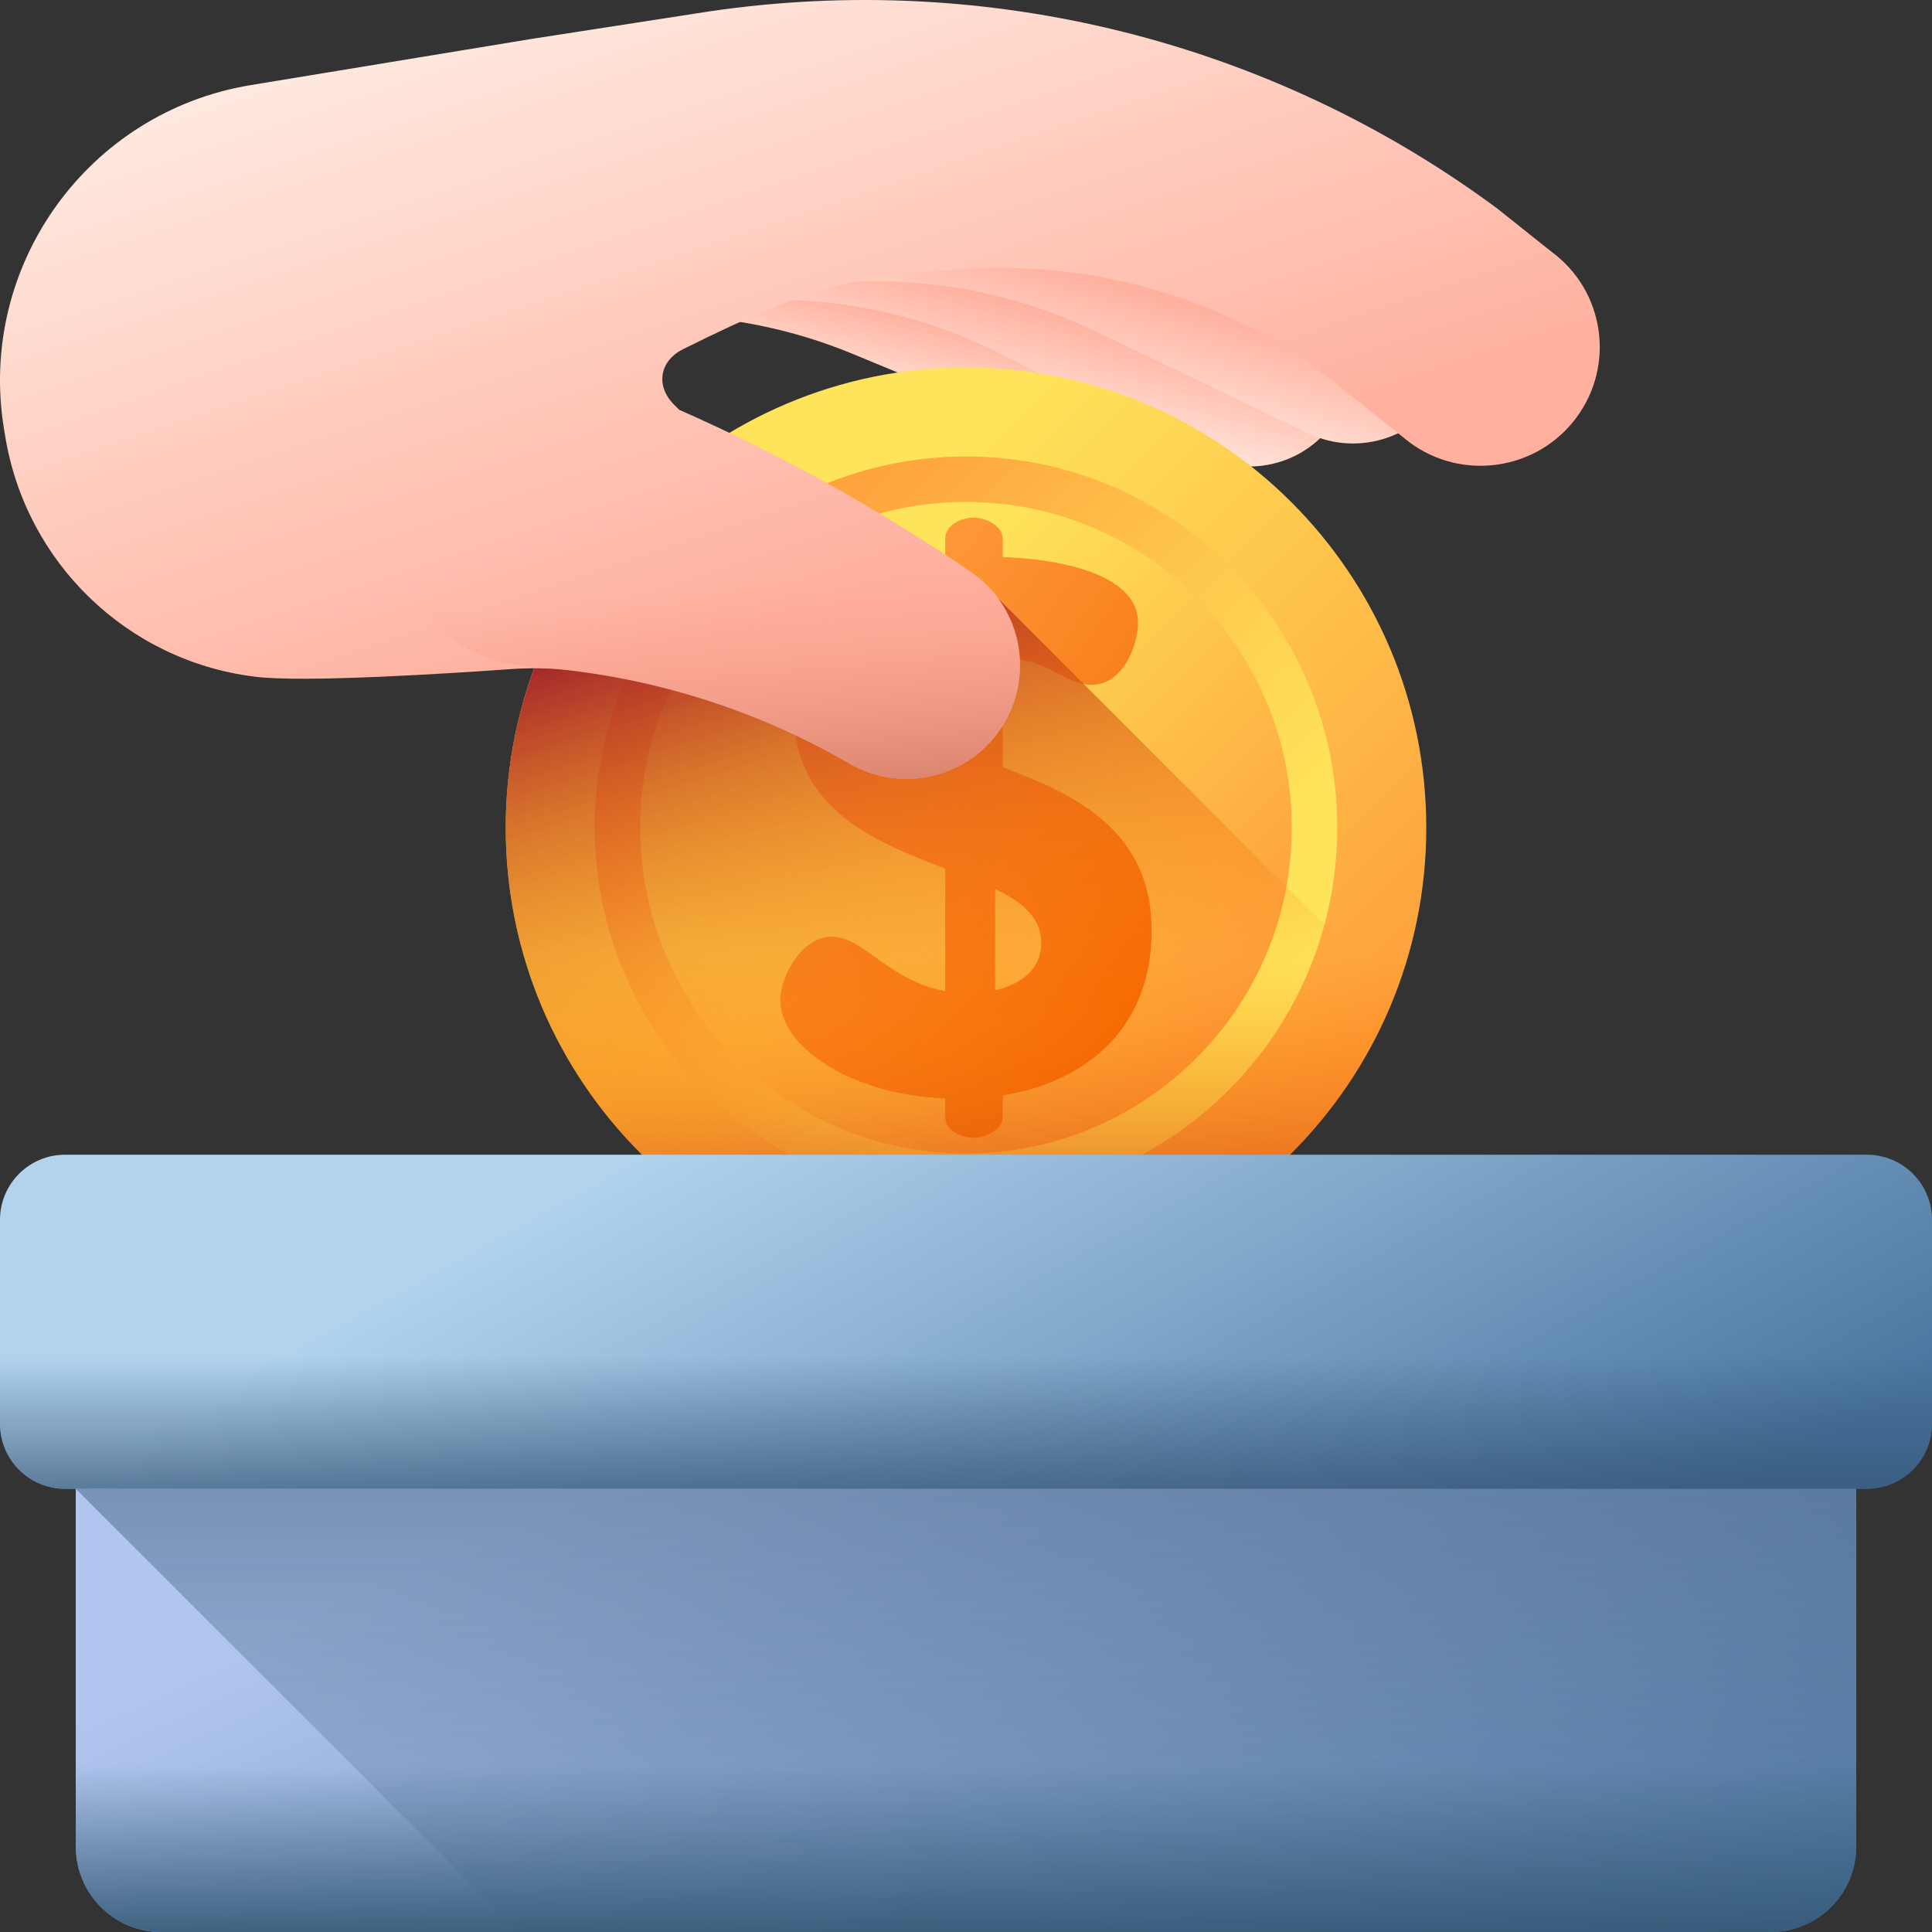 <svg width="150" height="150" viewBox="0 0 150 150" fill="none" xmlns="http://www.w3.org/2000/svg">
<rect x="0" y="0" width="150" height="150" fill="#333333" stroke="none"/>
<g clip-path="url(#clip0_2577_5188)">
<path d="M93.681 30.046C91.977 34.192 87.212 36.172 83.07 34.457L66.203 27.476C61.492 25.525 56.495 24.533 51.489 24.482L56.176 8.838C62.501 9.596 68.747 11.185 74.744 13.622L89.27 19.529C93.406 21.21 95.38 25.917 93.681 30.046Z" fill="url(#paint0_linear_2577_5188)"/>
<path d="M104.13 31.796C102.188 35.738 97.402 37.346 93.472 35.377L77.466 27.365C71.236 24.245 64.341 22.901 57.51 23.364L51.716 7.226C63.706 6.579 75.776 8.992 86.736 14.391L100.528 21.188C104.454 23.122 106.067 27.87 104.13 31.796Z" fill="url(#paint1_linear_2577_5188)"/>
<path d="M112.379 29.816C110.447 33.861 105.581 35.574 101.54 33.632L85.085 25.729C78.681 22.651 71.622 21.392 64.65 21.973L58.517 5.631C70.755 4.781 83.115 7.046 94.381 12.369L108.557 19.071C112.594 20.978 114.304 25.787 112.379 29.816Z" fill="url(#paint2_linear_2577_5188)"/>
<path d="M75 100C94.736 100 110.735 84.001 110.735 64.265C110.735 44.529 94.736 28.529 75 28.529C55.264 28.529 39.265 44.529 39.265 64.265C39.265 84.001 55.264 100 75 100Z" fill="url(#paint3_linear_2577_5188)"/>
<path d="M75 93.088C90.919 93.088 103.824 80.183 103.824 64.265C103.824 48.346 90.919 35.441 75 35.441C59.081 35.441 46.176 48.346 46.176 64.265C46.176 80.183 59.081 93.088 75 93.088Z" fill="url(#paint4_linear_2577_5188)"/>
<path d="M75 89.559C88.969 89.559 100.294 78.234 100.294 64.265C100.294 50.295 88.969 38.971 75 38.971C61.03 38.971 49.706 50.295 49.706 64.265C49.706 78.234 61.03 89.559 75 89.559Z" fill="url(#paint5_linear_2577_5188)"/>
<path d="M77.847 59.569V50.998C81.663 51.291 82.778 53.17 84.715 53.17C87.298 53.17 88.355 49.941 88.355 48.356C88.355 44.305 81.487 43.366 77.847 43.249V41.781C77.847 40.959 76.732 40.196 75.616 40.196C74.325 40.196 73.386 40.959 73.386 41.781V43.425C67.163 44.306 61.645 47.886 61.645 55.342C61.645 62.856 67.985 65.38 73.386 67.435V76.945C69.042 76.181 67.046 72.718 64.58 72.718C62.35 72.718 60.588 75.653 60.588 77.649C60.588 81.406 66.341 85.046 73.386 85.281V86.748C73.386 87.57 74.325 88.333 75.616 88.333C76.732 88.333 77.847 87.57 77.847 86.748V85.046C84.715 83.931 89.412 79.528 89.412 72.249C89.412 64.323 83.189 61.564 77.847 59.569ZM73.972 58.159C71.742 57.22 70.215 56.163 70.215 54.461C70.215 53.052 71.331 51.702 73.972 51.173V58.159ZM77.26 76.886V69.02C79.373 70.018 80.841 71.25 80.841 73.188C80.841 75.301 79.256 76.416 77.26 76.886Z" fill="url(#paint6_linear_2577_5188)"/>
<path d="M39.292 65.588C39.988 84.711 55.707 100 75 100C94.293 100 110.012 84.711 110.709 65.588H39.292Z" fill="url(#paint7_linear_2577_5188)"/>
<path d="M108.297 77.262C108.173 77.579 108.044 77.894 107.912 78.209C102.479 91.018 89.788 100 75 100C55.265 100 39.265 84 39.265 64.265C39.265 58.897 40.447 53.809 42.571 49.241C43.006 48.294 43.485 47.373 44.003 46.477H77.512L108.297 77.262Z" fill="url(#paint8_linear_2577_5188)"/>
<path d="M109.389 34.31L102.861 29.08C102.574 28.864 102.284 28.652 101.993 28.444C94.134 22.828 84.503 20.279 74.863 20.89C66.802 21.401 63.567 21.862 53.033 27.111C51.197 28.027 50.884 29.968 52.335 31.419L52.733 31.817C60.655 35.307 68.231 39.518 75.368 44.394C79.466 47.193 80.425 52.836 77.505 56.849C74.847 60.501 69.863 61.543 65.953 59.281C59.239 55.398 51.786 52.92 44.051 52.026C42.573 51.856 41.081 51.847 39.598 51.953C34.923 52.286 23.608 53.012 19.842 52.544C19.808 52.54 19.773 52.536 19.738 52.532C9.88 51.293 2.021 43.701 0.408 33.896L0.312 33.313C-1.773 20.648 6.809 8.689 19.476 6.606L41.349 3.009L55.123 0.877C76.735 -2.295 98.727 3.213 116.241 16.185L120.484 19.566C124.578 22.597 125.423 28.364 122.372 32.449C119.311 36.548 113.48 37.383 109.389 34.31Z" fill="url(#paint9_linear_2577_5188)"/>
<path d="M77.505 56.849C74.847 60.502 69.863 61.544 65.953 59.282C58.548 54.998 50.242 52.425 41.653 51.801C41.523 51.791 41.395 51.782 41.266 51.771C26.752 50.567 25.968 29.604 40.35 27.312C41.384 27.147 42.443 27.284 43.401 27.706L52.733 31.817C60.655 35.307 68.231 39.518 75.368 44.394C79.466 47.194 80.425 52.837 77.505 56.849Z" fill="url(#paint10_linear_2577_5188)"/>
<path d="M137.484 150H12.516C8.852 150 5.882 147.03 5.882 143.366V103.824H144.118V143.366C144.118 147.03 141.148 150 137.484 150Z" fill="url(#paint11_linear_2577_5188)"/>
<path d="M5.882 103.824V115.588L40.294 150H137.484C141.148 150 144.118 147.03 144.118 143.366V103.824H5.882Z" fill="url(#paint12_linear_2577_5188)"/>
<path d="M5.882 130.294V143.366C5.882 147.03 8.852 150 12.516 150H137.484C141.148 150 144.118 147.03 144.118 143.366V130.294H5.882Z" fill="url(#paint13_linear_2577_5188)"/>
<path d="M144.946 115.588H5.054C2.263 115.588 0 113.325 0 110.534V94.706C0 91.914 2.263 89.651 5.054 89.651H144.946C147.737 89.651 150 91.914 150 94.706V110.534C150 113.325 147.737 115.588 144.946 115.588Z" fill="url(#paint14_linear_2577_5188)"/>
<path d="M0 100.588V110.534C0 113.325 2.263 115.588 5.054 115.588H144.946C147.737 115.588 150 113.325 150 110.534V100.588H0Z" fill="url(#paint15_linear_2577_5188)"/>
</g>
<defs>
<linearGradient id="paint0_linear_2577_5188" x1="71.221" y1="32.457" x2="73.005" y2="24.939" gradientUnits="userSpaceOnUse">
<stop stop-color="#FFEEE6"/>
<stop offset="1" stop-color="#FFB09E"/>
</linearGradient>
<linearGradient id="paint1_linear_2577_5188" x1="75.301" y1="32.27" x2="77.76" y2="23.055" gradientUnits="userSpaceOnUse">
<stop stop-color="#FFEEE6"/>
<stop offset="1" stop-color="#FFB09E"/>
</linearGradient>
<linearGradient id="paint2_linear_2577_5188" x1="81.256" y1="31.96" x2="84.315" y2="21.256" gradientUnits="userSpaceOnUse">
<stop stop-color="#FFEEE6"/>
<stop offset="1" stop-color="#FFB09E"/>
</linearGradient>
<linearGradient id="paint3_linear_2577_5188" x1="59.706" y1="48.971" x2="104.123" y2="93.388" gradientUnits="userSpaceOnUse">
<stop stop-color="#FEE45A"/>
<stop offset="1" stop-color="#FE9738"/>
</linearGradient>
<linearGradient id="paint4_linear_2577_5188" x1="87.336" y1="76.601" x2="51.51" y2="40.775" gradientUnits="userSpaceOnUse">
<stop stop-color="#FEE45A"/>
<stop offset="1" stop-color="#FE9738"/>
</linearGradient>
<linearGradient id="paint5_linear_2577_5188" x1="64.175" y1="53.439" x2="95.614" y2="84.879" gradientUnits="userSpaceOnUse">
<stop stop-color="#FEE45A"/>
<stop offset="1" stop-color="#FE9738"/>
</linearGradient>
<linearGradient id="paint6_linear_2577_5188" x1="63.84" y1="55.753" x2="91.928" y2="75.9" gradientUnits="userSpaceOnUse">
<stop stop-color="#FE9738"/>
<stop offset="1" stop-color="#F46700"/>
</linearGradient>
<linearGradient id="paint7_linear_2577_5188" x1="75" y1="73.971" x2="75" y2="101.324" gradientUnits="userSpaceOnUse">
<stop stop-color="#FE7701" stop-opacity="0"/>
<stop offset="0.209" stop-color="#FA7303" stop-opacity="0.209"/>
<stop offset="0.427" stop-color="#ED6809" stop-opacity="0.428"/>
<stop offset="0.65" stop-color="#D85613" stop-opacity="0.65"/>
<stop offset="0.875" stop-color="#BB3C21" stop-opacity="0.875"/>
<stop offset="1" stop-color="#A72B2B"/>
</linearGradient>
<linearGradient id="paint8_linear_2577_5188" x1="76.925" y1="83.457" x2="64.684" y2="44.865" gradientUnits="userSpaceOnUse">
<stop stop-color="#FE7701" stop-opacity="0"/>
<stop offset="0.185" stop-color="#F87204" stop-opacity="0.185"/>
<stop offset="0.431" stop-color="#E7630C" stop-opacity="0.431"/>
<stop offset="0.711" stop-color="#CB4B19" stop-opacity="0.711"/>
<stop offset="1" stop-color="#A72B2B"/>
</linearGradient>
<linearGradient id="paint9_linear_2577_5188" x1="49.227" y1="-8.901" x2="67.462" y2="45.511" gradientUnits="userSpaceOnUse">
<stop stop-color="#FFEEE6"/>
<stop offset="1" stop-color="#FFB09E"/>
</linearGradient>
<linearGradient id="paint10_linear_2577_5188" x1="54.572" y1="45.567" x2="56.336" y2="66.449" gradientUnits="userSpaceOnUse">
<stop stop-color="#F89580" stop-opacity="0"/>
<stop offset="0.358" stop-color="#E98A75" stop-opacity="0.359"/>
<stop offset="0.997" stop-color="#C5715A"/>
</linearGradient>
<linearGradient id="paint11_linear_2577_5188" x1="66.234" y1="105.412" x2="99.762" y2="177.761" gradientUnits="userSpaceOnUse">
<stop stop-color="#B1C6EE"/>
<stop offset="1" stop-color="#4A76A0"/>
</linearGradient>
<linearGradient id="paint12_linear_2577_5188" x1="75" y1="155" x2="75" y2="66.669" gradientUnits="userSpaceOnUse">
<stop stop-color="#334E74" stop-opacity="0"/>
<stop offset="1" stop-color="#335474"/>
</linearGradient>
<linearGradient id="paint13_linear_2577_5188" x1="75" y1="137.059" x2="75" y2="151.962" gradientUnits="userSpaceOnUse">
<stop stop-color="#335874" stop-opacity="0"/>
<stop offset="1" stop-color="#335774"/>
</linearGradient>
<linearGradient id="paint14_linear_2577_5188" x1="63.585" y1="81.957" x2="94.531" y2="137.974" gradientUnits="userSpaceOnUse">
<stop stop-color="#B1D3EE"/>
<stop offset="1" stop-color="#4A75A0"/>
</linearGradient>
<linearGradient id="paint15_linear_2577_5188" x1="75" y1="105.294" x2="75" y2="120.366" gradientUnits="userSpaceOnUse">
<stop stop-color="#335674" stop-opacity="0"/>
<stop offset="1" stop-color="#335174"/>
</linearGradient>
<clipPath id="clip0_2577_5188">
<rect width="150" height="150" fill="white"/>
</clipPath>
</defs>
</svg>
